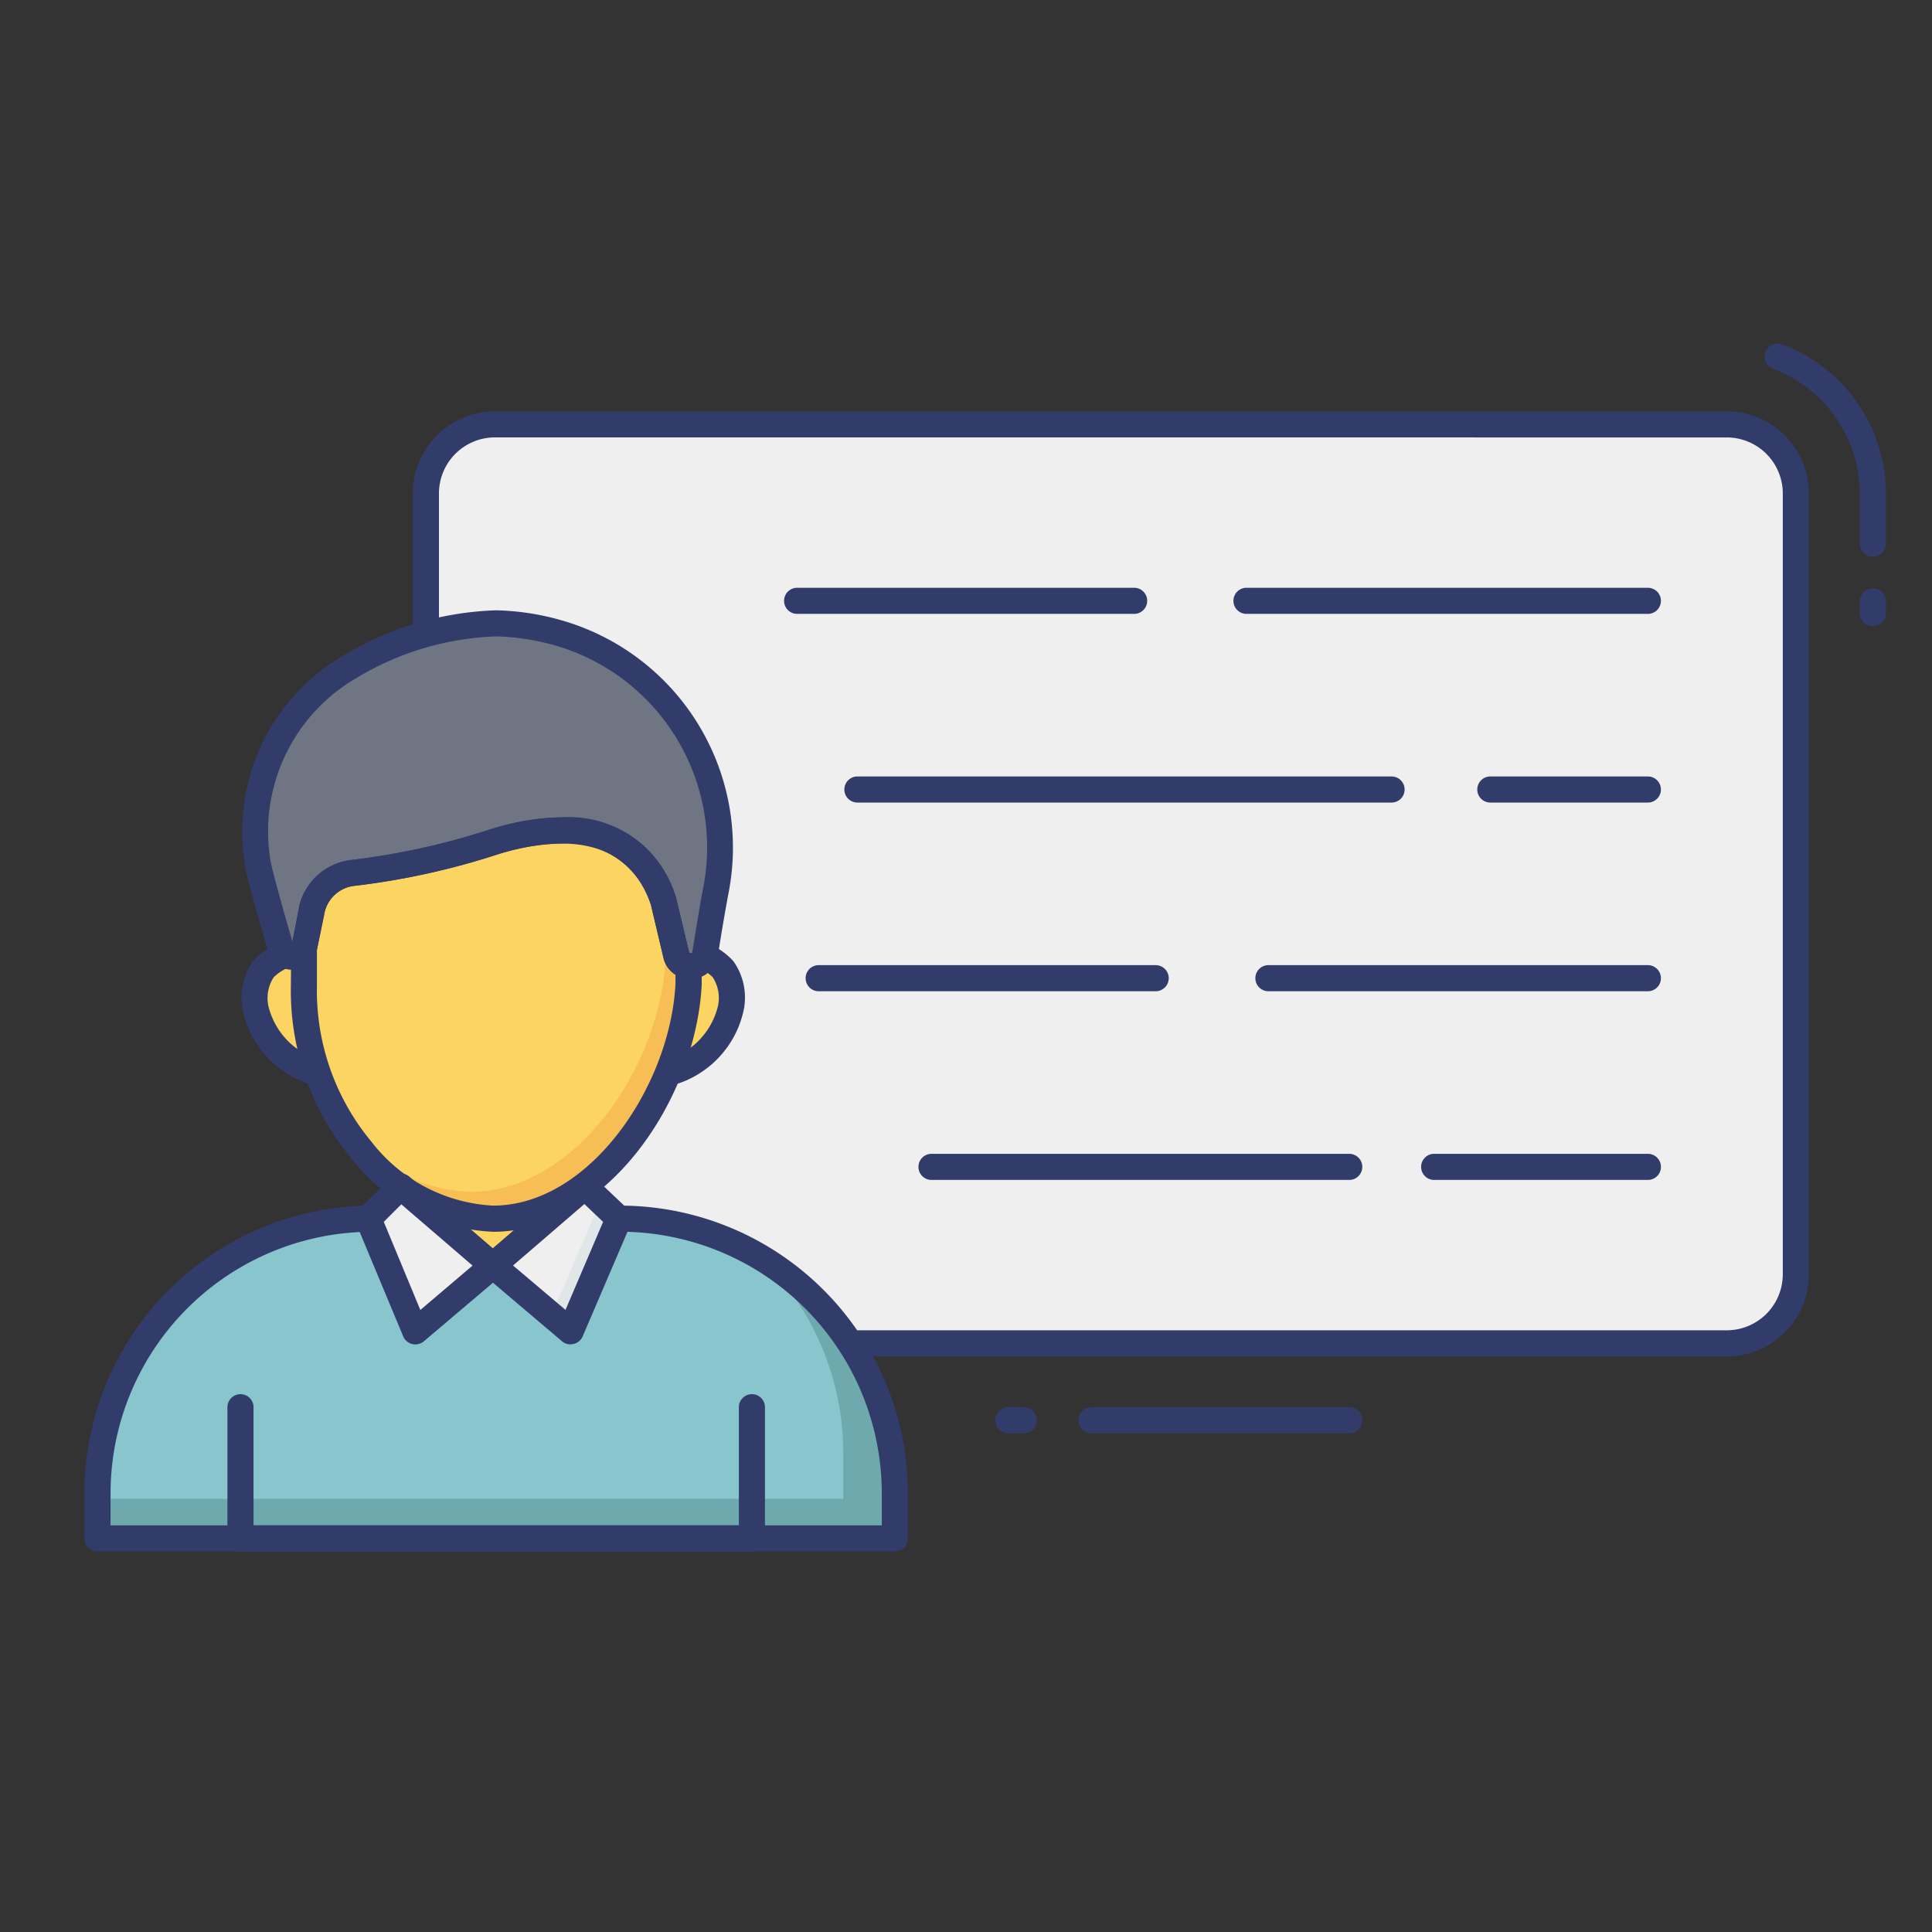 <svg height="512" viewBox="0 0 74 74" width="512" xmlns="http://www.w3.org/2000/svg"><rect x="0" y="0" width="74" height="74" fill="#333333" stroke="none"/><g id="color_line" data-name="color line"><rect fill="#eeefee" height="35.198" rx="2.645" width="52.472" x="16.312" y="16.254"/><g fill="#323c6b"><path d="m66.14 51.953h-47.183a3.148 3.148 0 0 1 -3.145-3.145v-29.908a3.148 3.148 0 0 1 3.145-3.145h47.183a3.148 3.148 0 0 1 3.144 3.145v29.908a3.148 3.148 0 0 1 -3.144 3.145zm-47.183-35.2a2.147 2.147 0 0 0 -2.144 2.147v29.908a2.147 2.147 0 0 0 2.145 2.145h47.182a2.147 2.147 0 0 0 2.145-2.145v-29.908a2.147 2.147 0 0 0 -2.145-2.145z"/><path d="m63.117 23.513h-15.374a.5.5 0 0 1 0-1h15.374a.5.5 0 0 1 0 1z"/><path d="m43.44 23.513h-12.908a.5.5 0 0 1 0-1h12.908a.5.5 0 0 1 0 1z"/><path d="m63.117 30.74h-6.034a.5.5 0 0 1 0-1h6.034a.5.5 0 0 1 0 1z"/><path d="m53.3 30.74h-20.459a.5.5 0 0 1 0-1h20.459a.5.5 0 0 1 0 1z"/><path d="m63.117 37.967h-14.534a.5.5 0 0 1 0-1h14.534a.5.5 0 0 1 0 1z"/><path d="m44.265 37.967h-12.908a.5.5 0 0 1 0-1h12.908a.5.5 0 0 1 0 1z"/><path d="m63.117 45.194h-8.185a.5.5 0 0 1 0-1h8.186a.5.5 0 0 1 0 1z"/><path d="m51.679 45.194h-16a.5.5 0 0 1 0-1h16a.5.5 0 0 1 0 1z"/><path d="m71.734 23.987a.5.5 0 0 1 -.5-.5v-.451a.5.5 0 1 1 1 0v.451a.5.5 0 0 1 -.5.5z"/><path d="m51.679 54.9h-9.872a.5.5 0 0 1 0-1h9.872a.5.5 0 0 1 0 1z"/><path d="m39.209 54.9h-.584a.5.5 0 0 1 0-1h.584a.5.5 0 1 1 0 1z"/><path d="m71.734 21.323a.5.5 0 0 1 -.5-.5v-1.923a5.118 5.118 0 0 0 -3.334-4.776.5.5 0 0 1 .348-.937 6.121 6.121 0 0 1 3.986 5.713v1.924a.5.5 0 0 1 -.5.499z"/></g><path d="m26.184 36.44a1.759 1.759 0 0 1 1.807 2.16 3.324 3.324 0 0 1 -2.871 2.59" fill="#fcd462"/><path d="m25.119 41.686a.5.5 0 0 1 -.012-1 2.854 2.854 0 0 0 2.393-2.153 1.456 1.456 0 0 0 -.2-1.1 1.722 1.722 0 0 0 -1.169-.5.5.5 0 1 1 .115-.993 2.693 2.693 0 0 1 1.841.872 2.4 2.4 0 0 1 .405 1.844 3.812 3.812 0 0 1 -3.356 3.027z" fill="#323c6b"/><path d="m11.592 36.44a1.759 1.759 0 0 0 -1.807 2.16 3.324 3.324 0 0 0 2.871 2.59" fill="#fcd462"/><path d="m12.656 41.686h-.012a3.812 3.812 0 0 1 -3.355-3.027 2.4 2.4 0 0 1 .405-1.844 2.691 2.691 0 0 1 1.84-.872.5.5 0 1 1 .115.993 1.722 1.722 0 0 0 -1.168.5 1.456 1.456 0 0 0 -.2 1.1 2.853 2.853 0 0 0 2.387 2.153.5.5 0 0 1 -.012 1z" fill="#323c6b"/><path d="m23.7 46.678h.06a10.513 10.513 0 0 1 10.515 10.515v1.732h-30.541v-1.732a10.517 10.517 0 0 1 10.52-10.515h-.144l4.779 1.8z" fill="#89c5cd"/><path d="m34.272 57.194v1.732h-30.535v-1.516h28.563v-1.731a10.493 10.493 0 0 0 -3.17-7.526 10.51 10.51 0 0 1 5.142 9.041z" fill="#6eaaad"/><path d="m22.403 45.445-3.525 3.03-3.525-3.03z" fill="#fcd462"/><path d="m18.878 48.975a.5.5 0 0 1 -.326-.121l-3.524-3.03a.5.5 0 0 1 .326-.879h7.046a.5.5 0 0 1 .326.879l-3.526 3.03a.5.5 0 0 1 -.322.121zm-2.178-3.03 2.176 1.871 2.177-1.871z" fill="#323c6b"/><path d="m26.373 37v.73c-.226 4.225-3.5 8.954-7.484 8.954a6.84 6.84 0 0 1 -5.033-2.614 9.564 9.564 0 0 1 -2.215-6.308l.01-1.475.3-1.491a1.813 1.813 0 0 1 1.58-1.359 27.85 27.85 0 0 0 5.369-1.185c3.1-.955 5.6-.441 6.524 2.309l.483 2.047a.568.568 0 0 0 .466.392z" fill="#fcd462"/><path d="m26.376 37v.727c-.227 4.227-3.5 8.953-7.484 8.953a6.835 6.835 0 0 1 -5.036-2.613q-.24-.278-.448-.572a6.592 6.592 0 0 0 4.608 2.155c3.99 0 7.263-4.727 7.484-8.953v-1.812l.407 1.722a.569.569 0 0 0 .469.393z" fill="#f7be56"/><path d="m28.8 59.425h-19.589a.5.5 0 0 1 -.5-.5v-5.025a.5.5 0 0 1 1 0v4.525h18.589v-4.525a.5.5 0 0 1 1 0v5.025a.5.5 0 0 1 -.5.5z" fill="#323c6b"/><path d="m27.412 34.136c-.194 1.023-.4 2.362-.4 2.362a.573.573 0 0 1 -.567.5.322.322 0 0 1 -.072.002.568.568 0 0 1 -.467-.388l-.483-2.047c-.923-2.754-3.423-3.265-6.523-2.313a27.85 27.85 0 0 1 -5.364 1.181 1.813 1.813 0 0 0 -1.58 1.359l-.3 1.491a.452.452 0 0 1 -.189.283.439.439 0 0 1 -.257.079.472.472 0 0 1 -.457-.362s-.446-1.5-.782-2.808c-.037-.152-.068-.3-.1-.462a7.283 7.283 0 0 1 3.5-7.453 11.548 11.548 0 0 1 5.629-1.684 9.345 9.345 0 0 1 2.782.493 8.572 8.572 0 0 1 5.63 9.767z" fill="#707583"/><path d="m26.446 37.5a1.255 1.255 0 0 1 -.2-.021 1.04 1.04 0 0 1 -.819-.729l-.49-2.075c-.947-2.811-3.727-2.614-5.89-1.946a28.357 28.357 0 0 1 -5.464 1.2 1.319 1.319 0 0 0 -1.144.99l-.3 1.463a.96.96 0 0 1 -.4.6.935.935 0 0 1 -.537.164.97.97 0 0 1 -.941-.742s-.445-1.494-.781-2.8c-.04-.165-.073-.324-.105-.489a7.8 7.8 0 0 1 3.732-7.979 12.086 12.086 0 0 1 5.893-1.76 9.836 9.836 0 0 1 2.938.518 9.056 9.056 0 0 1 5.962 10.335c-.192 1.016-.4 2.344-.4 2.344a1.064 1.064 0 0 1 -1.054.927zm-4.922-6.195a4.262 4.262 0 0 1 4.376 3.095l.5 2.091c.019 0 .089.015.107.019.02-.09.225-1.438.421-2.47a8.055 8.055 0 0 0 -5.29-9.2 8.94 8.94 0 0 0 -2.638-.464 11.044 11.044 0 0 0 -5.38 1.613 6.792 6.792 0 0 0 -3.265 6.936c.028.142.058.287.093.432.333 1.3.776 2.783.776 2.783l.237-1.448a2.33 2.33 0 0 1 2.024-1.757 27.415 27.415 0 0 0 5.263-1.161 9.49 9.49 0 0 1 2.776-.467z" fill="#323c6b"/><path d="m34.274 59.425h-30.54a.5.5 0 0 1 -.5-.5v-1.732a11.031 11.031 0 0 1 10.837-11.013h.184a.5.5 0 0 1 .363.157l4.272 1.603 4.636-1.73a.5.5 0 0 1 .175-.032h.06a11.028 11.028 0 0 1 11.013 11.015v1.732a.5.5 0 0 1 -.5.5zm-30.04-1h29.54v-1.232a10.026 10.026 0 0 0 -9.984-10.015l-4.727 1.765a.5.5 0 0 1 -.351 0l-4.687-1.762a10.03 10.03 0 0 0 -9.791 10.012z" fill="#323c6b"/><path d="m18.889 47.18a7.281 7.281 0 0 1 -5.411-2.787 10.055 10.055 0 0 1 -2.337-6.639l.011-1.475.314-1.587a2.33 2.33 0 0 1 2.024-1.757 27.415 27.415 0 0 0 5.263-1.161c3.657-1.128 6.2-.2 7.144 2.628l.5 2.091a.557.557 0 0 1 .48.5v.73c-.242 4.477-3.707 9.457-7.988 9.457zm2.619-14.87a8.541 8.541 0 0 0 -2.461.419 28.357 28.357 0 0 1 -5.464 1.2 1.319 1.319 0 0 0 -1.144.99l-.3 1.463v1.378a9.05 9.05 0 0 0 2.095 5.979 6.3 6.3 0 0 0 4.653 2.439c3.679 0 6.775-4.559 6.985-8.48v-.366a1.048 1.048 0 0 1 -.446-.583l-.49-2.075a3.3 3.3 0 0 0 -3.428-2.363z" fill="#323c6b"/><path d="m14.11 46.677 1.243-1.232 3.525 3.03-2.972 2.519z" fill="#eeefee"/><path d="m15.906 51.494a.481.481 0 0 1 -.117-.014.5.5 0 0 1 -.345-.294l-1.8-4.317a.5.5 0 0 1 .11-.547l1.246-1.232a.5.5 0 0 1 .678-.024l3.522 3.034a.5.5 0 0 1 0 .761l-2.972 2.52a.5.5 0 0 1 -.322.113zm-1.206-4.694 1.4 3.375 2-1.7-2.729-2.347z" fill="#323c6b"/><path d="m23.7 46.677-1.297-1.232-3.525 3.03 2.973 2.519z" fill="#eeefee"/><path d="m22.999 46.009v.005l-.005-.005z" fill="#e1e6e9"/><path d="m23.7 46.679-1.85 4.314-.727-.613 1.876-4.366z" fill="#e1e6e9"/><path d="m21.851 51.494a.5.5 0 0 1 -.323-.119l-2.973-2.52a.5.5 0 0 1 0-.761l3.525-3.03a.5.5 0 0 1 .671.017l1.3 1.232a.5.5 0 0 1 .115.559l-1.85 4.317a.5.5 0 0 1 -.46.3zm-2.2-3.022 2.009 1.7 1.44-3.372-.717-.682z" fill="#323c6b"/></g></svg>